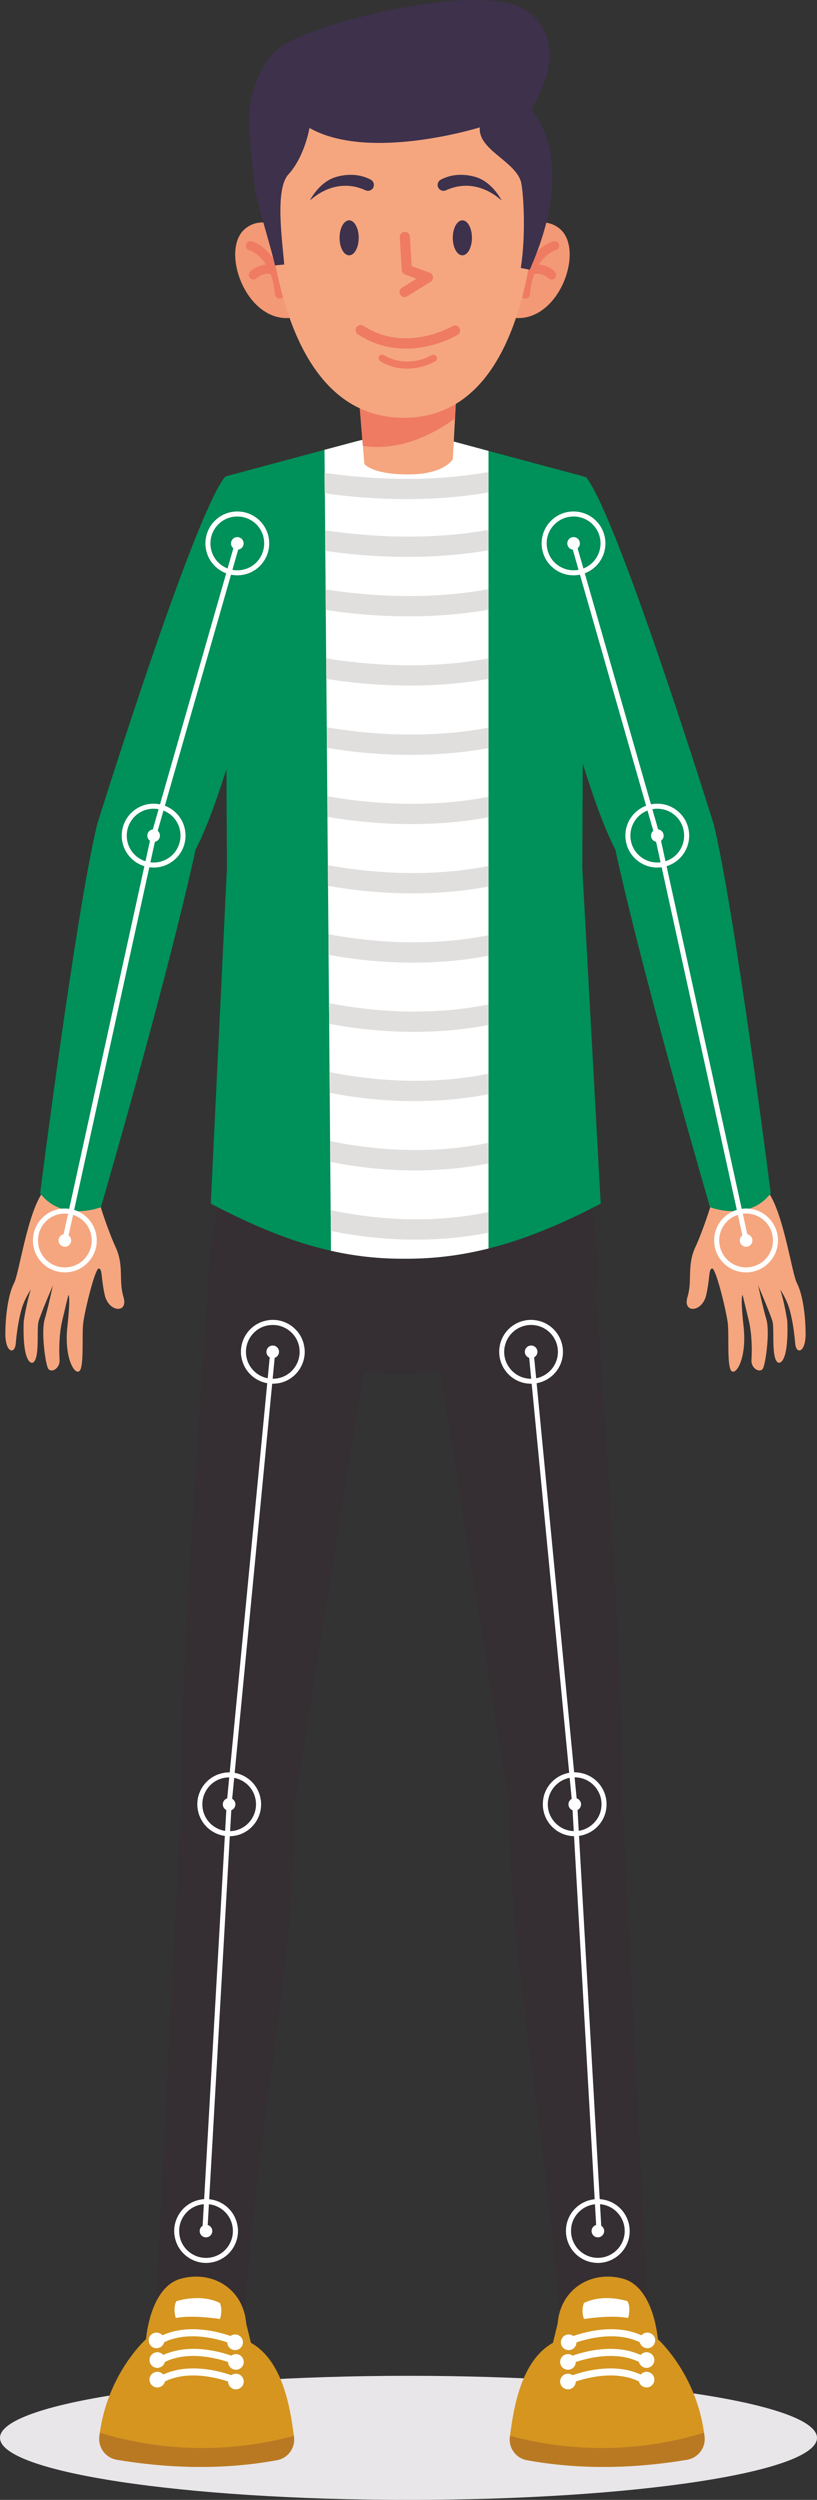 <?xml version="1.0" encoding="UTF-8"?><svg xmlns="http://www.w3.org/2000/svg" viewBox="0 0 121.94 372.73"><rect x="0" y="0" width="121.94" height="372.73" fill="#333333" stroke="none"/><defs><style>.d{fill:#fff;}.e{fill:#009059;}.f{fill:#ef7b62;}.g{fill:#d5951f;}.h{fill:#352e32;}.i{fill:#3d314c;}.j{fill:#e8e6e9;}.k{fill:#f39975;}.l{fill:#b97923;}.m{fill:#e1dfde;}.n{fill:#f5a67f;}</style></defs><g id="a"/><g id="b"><g id="c"><g><path class="j" d="M60.97,372.73c-33.67,0-60.97-4.14-60.97-9.25s27.3-9.25,60.97-9.25,60.97,4.14,60.97,9.25-27.3,9.25-60.97,9.25"/><path class="h" d="M30.93,195.77c-.04-12.83,3.13-21.44,3.13-21.44,20.61-1.33,53.01,0,53.01,0,.04,.12,.09,.25,.13,.37,0,0,3.33,11.71,1.38,21.06-20.05,12.42-39.37,11.6-57.66,0h0Z"/><path class="h" d="M88.98,193.34s4.43,60.38,3.91,75.45l3.97,79.14-13.16-.78c-2.86-36.26-7.75-54.45-7.61-77.84l-11.27-70.4s10.96-5.31,24.16-5.57h0Z"/><path class="g" d="M83.23,346.49c.37-5.2,5.02-8.04,9.76-6.74,4.64,1.27,5.19,9.01,5.19,9.01,0,0,5.66,5.03,6.9,13.95,.03,.2,.06,.39,.08,.6,.19,1.65-.97,3.16-2.6,3.43-8.22,1.36-16.21,1.47-23.92,.06-1.62-.29-2.74-1.8-2.54-3.45l.02-.19c.52-3.94,1.59-11.17,6.41-13.85l.69-2.82h0Z"/><path class="d" d="M85.06,352.49l-.42-.95c.29-.13,7.12-3.05,12.09,.2l-.57,.87c-4.51-2.94-11.04-.14-11.11-.11h0Z"/><path class="d" d="M85.92,352.35c-.11,.64-.71,1.07-1.34,.96-.64-.11-1.07-.71-.96-1.34,.11-.64,.71-1.07,1.34-.96,.63,.11,1.06,.71,.96,1.34h0Z"/><path class="d" d="M97.65,352.07c-.11,.64-.71,1.07-1.34,.96-.64-.11-1.07-.71-.96-1.34,.11-.64,.71-1.07,1.34-.96,.64,.11,1.07,.71,.96,1.34h0Z"/><path class="d" d="M85.18,349.56l-.42-.95c.29-.13,7.11-3.05,12.09,.2l-.57,.87c-4.51-2.94-11.04-.14-11.11-.11h0Z"/><path class="d" d="M86.03,349.42c-.11,.64-.71,1.07-1.34,.96-.64-.1-1.07-.71-.96-1.34,.11-.64,.71-1.07,1.34-.96,.64,.11,1.07,.71,.96,1.34h0Z"/><path class="d" d="M97.77,349.14c-.11,.64-.71,1.07-1.34,.96-.64-.11-1.06-.71-.96-1.34,.11-.64,.71-1.07,1.34-.96,.64,.11,1.07,.71,.96,1.34h0Z"/><path class="d" d="M85.06,355.41l-.42-.95c.29-.13,7.12-3.05,12.09,.19l-.57,.87c-4.51-2.94-11.04-.14-11.11-.11h0Z"/><path class="d" d="M85.92,355.27c-.11,.64-.71,1.07-1.34,.96-.64-.11-1.07-.71-.96-1.34,.11-.64,.71-1.06,1.34-.96,.63,.11,1.06,.71,.96,1.34h0Z"/><path class="d" d="M97.65,354.99c-.11,.64-.71,1.07-1.34,.96-.64-.11-1.07-.71-.96-1.34,.11-.64,.71-1.06,1.34-.96,.64,.11,1.07,.71,.96,1.34h0Z"/><path class="d" d="M93.66,343.11s-3.51-1.21-6.5,.26c-.27,.63-.31,1.54,0,2.39,0,0,4.03-.65,6.58-.15,0,0,.48-1.44-.08-2.5h0Z"/><path class="l" d="M102.56,366.75c-8.22,1.36-16.21,1.47-23.92,.06-1.62-.29-2.74-1.8-2.54-3.45l.02-.19c4.81,1.35,16.05,3.54,28.95-.46,.03,.2,.06,.39,.08,.6,.19,1.65-.97,3.16-2.6,3.43h0Z"/><path class="d" d="M74.95,200.79l-.37-.07c-.05,.28-.07,.57-.07,.84,0,2.26,1.62,4.27,3.92,4.68,.28,.05,.56,.07,.84,.07,2.26,0,4.27-1.62,4.68-3.92,.05-.28,.07-.57,.07-.84,0-2.26-1.62-4.27-3.92-4.68-.28-.05-.57-.08-.84-.08-2.26,0-4.27,1.62-4.68,3.92l.37,.07,.37,.07c.35-1.94,2.04-3.3,3.94-3.3,.23,0,.47,.02,.71,.06,1.94,.35,3.3,2.04,3.3,3.94,0,.23-.02,.47-.06,.71-.35,1.94-2.04,3.31-3.94,3.31-.23,0-.47-.02-.71-.06-1.94-.35-3.31-2.04-3.31-3.94,0-.24,.02-.47,.06-.71l-.37-.07h0Z"/><path class="d" d="M78.35,201.39c-.09,.51,.25,1,.76,1.09,.51,.09,.99-.25,1.09-.76,.09-.51-.25-1-.76-1.09-.51-.09-1,.25-1.09,.76h0Z"/><path class="d" d="M81.46,268.25l-.37-.07c-.05,.28-.07,.57-.07,.84,0,2.26,1.62,4.27,3.92,4.68,.28,.05,.56,.07,.84,.07,2.26,0,4.27-1.62,4.68-3.92,.05-.28,.07-.57,.07-.84,0-2.26-1.62-4.27-3.92-4.68-.28-.05-.57-.08-.84-.08-2.26,0-4.27,1.62-4.68,3.92l.37,.07,.37,.07c.35-1.94,2.04-3.31,3.94-3.31,.23,0,.47,.02,.71,.06,1.94,.35,3.3,2.04,3.3,3.94,0,.23-.02,.47-.06,.71-.35,1.94-2.04,3.31-3.94,3.31-.23,0-.47-.02-.71-.06-1.94-.35-3.31-2.04-3.31-3.94,0-.24,.02-.47,.06-.71l-.37-.07h0Z"/><path class="d" d="M84.86,268.86c-.09,.51,.25,1,.76,1.09,.51,.09,1-.25,1.09-.76s-.25-.99-.76-1.09c-.51-.09-1,.25-1.09,.76h0Z"/><path class="d" d="M84.91,331.87l-.37-.07c-.05,.28-.07,.57-.07,.84,0,2.26,1.62,4.27,3.92,4.68,.28,.05,.57,.08,.84,.08,2.26,0,4.27-1.62,4.68-3.92,.05-.28,.07-.57,.07-.84,0-2.26-1.62-4.27-3.92-4.68-.28-.05-.57-.08-.84-.08-2.26,0-4.27,1.62-4.68,3.92l.37,.07,.37,.07c.35-1.94,2.04-3.31,3.94-3.31,.23,0,.47,.02,.71,.06,1.94,.35,3.31,2.04,3.31,3.94,0,.23-.02,.47-.06,.71-.35,1.94-2.04,3.3-3.94,3.3-.23,0-.47-.02-.71-.06-1.94-.35-3.3-2.04-3.3-3.94,0-.23,.02-.47,.06-.71l-.37-.07h0Z"/><path class="d" d="M88.31,332.48c-.09,.51,.25,1,.76,1.09,.51,.09,.99-.25,1.09-.76,.09-.51-.25-.99-.76-1.09-.51-.09-.99,.25-1.09,.76h0Z"/><polygon class="d" points="78.9 201.59 85.41 269.05 89.03 332.67 89.78 332.62 86.15 269 79.64 201.52 78.9 201.59 78.9 201.59"/><path class="h" d="M31,193.34s-4.43,60.38-3.91,75.45l-3.98,79.14,13.16-.78c2.86-36.26,7.75-54.45,7.61-77.84l11.27-70.4s-10.96-5.31-24.16-5.57h0Z"/><path class="g" d="M36.75,346.49c-.37-5.2-5.02-8.04-9.76-6.74-4.64,1.27-5.19,9.01-5.19,9.01,0,0-5.66,5.03-6.9,13.95-.03,.2-.06,.39-.08,.6-.19,1.65,.97,3.16,2.6,3.43,8.22,1.36,16.21,1.47,23.92,.06,1.62-.29,2.74-1.8,2.54-3.45l-.02-.19c-.52-3.94-1.59-11.17-6.41-13.85l-.69-2.82h0Z"/><path class="d" d="M34.92,352.49l.42-.95c-.29-.13-7.11-3.05-12.09,.2l.57,.87c4.51-2.94,11.04-.14,11.11-.11h0Z"/><path class="d" d="M34.06,352.35c.11,.64,.71,1.07,1.34,.96,.64-.11,1.07-.71,.96-1.34-.11-.64-.71-1.07-1.34-.96-.64,.11-1.06,.71-.96,1.34h0Z"/><path class="d" d="M22.33,352.07c.11,.64,.71,1.07,1.34,.96,.64-.11,1.07-.71,.96-1.34-.11-.64-.71-1.07-1.34-.96-.64,.11-1.07,.71-.96,1.34h0Z"/><path class="d" d="M34.8,349.56l.42-.95c-.29-.13-7.11-3.05-12.09,.2l.57,.87c4.51-2.94,11.04-.14,11.11-.11h0Z"/><path class="d" d="M33.94,349.42c.11,.64,.71,1.07,1.34,.96,.64-.1,1.07-.71,.96-1.34-.11-.64-.71-1.07-1.34-.96-.64,.11-1.07,.71-.96,1.34h0Z"/><path class="d" d="M22.21,349.14c.11,.64,.71,1.07,1.34,.96,.64-.11,1.07-.71,.96-1.34-.11-.64-.71-1.07-1.34-.96-.64,.11-1.07,.71-.96,1.34h0Z"/><path class="d" d="M34.92,355.41l.42-.95c-.29-.13-7.11-3.05-12.09,.19l.57,.87c4.51-2.94,11.04-.14,11.11-.11h0Z"/><path class="d" d="M34.06,355.27c.11,.64,.71,1.07,1.34,.96,.64-.11,1.07-.71,.96-1.34-.11-.64-.71-1.06-1.34-.96-.64,.11-1.06,.71-.96,1.34h0Z"/><path class="d" d="M22.33,354.99c.11,.64,.71,1.07,1.34,.96,.64-.11,1.07-.71,.96-1.34-.11-.64-.71-1.06-1.34-.96-.64,.11-1.07,.71-.96,1.34h0Z"/><path class="d" d="M26.32,343.11s3.51-1.21,6.5,.26c.27,.63,.31,1.54,0,2.39,0,0-4.03-.65-6.58-.15,0,0-.48-1.44,.08-2.5h0Z"/><path class="l" d="M17.42,366.75c8.22,1.36,16.21,1.47,23.92,.06,1.62-.29,2.74-1.8,2.54-3.45l-.02-.19c-4.81,1.35-16.05,3.54-28.95-.46-.03,.2-.06,.39-.08,.6-.19,1.65,.97,3.16,2.6,3.43h0Z"/><path class="d" d="M45.03,200.79l-.37,.07c.04,.24,.06,.48,.06,.71,0,1.9-1.36,3.6-3.3,3.94-.24,.04-.48,.06-.71,.06-1.9,0-3.6-1.36-3.94-3.31-.04-.24-.06-.48-.06-.71,0-1.9,1.36-3.6,3.3-3.94,.24-.04,.48-.06,.71-.06,1.9,0,3.6,1.36,3.94,3.3l.37-.07,.37-.07c-.41-2.3-2.42-3.92-4.68-3.92-.28,0-.56,.02-.84,.08-2.3,.41-3.92,2.42-3.92,4.68,0,.28,.02,.56,.08,.84,.41,2.3,2.42,3.92,4.68,3.92,.28,0,.56-.03,.84-.07,2.3-.41,3.92-2.42,3.92-4.68,0-.28-.02-.56-.08-.84l-.37,.07h0Z"/><path class="d" d="M41.63,201.39c.09,.51-.25,1-.76,1.09-.51,.09-1-.25-1.09-.76-.09-.51,.25-1,.76-1.09,.51-.09,1,.25,1.09,.76h0Z"/><path class="d" d="M38.52,268.25l-.37,.07c.04,.24,.06,.48,.06,.71,0,1.9-1.36,3.6-3.3,3.94-.24,.04-.48,.06-.71,.06-1.9,0-3.6-1.36-3.94-3.31-.04-.24-.06-.48-.06-.71,0-1.9,1.36-3.6,3.3-3.94,.24-.04,.48-.06,.71-.06,1.9,0,3.6,1.36,3.94,3.31l.37-.07,.37-.07c-.41-2.3-2.42-3.92-4.68-3.92-.28,0-.56,.02-.84,.08-2.3,.41-3.92,2.42-3.92,4.68,0,.28,.02,.56,.08,.84,.41,2.3,2.42,3.92,4.68,3.92,.28,0,.56-.03,.84-.07,2.3-.41,3.92-2.42,3.92-4.68,0-.28-.02-.56-.08-.84l-.37,.07h0Z"/><path class="d" d="M35.12,268.86c.09,.51-.25,1-.76,1.09-.51,.09-1-.25-1.09-.76-.09-.51,.25-.99,.76-1.09,.51-.09,1,.25,1.09,.76h0Z"/><path class="d" d="M35.07,331.87l-.37,.07c.04,.24,.06,.48,.06,.71,0,1.9-1.36,3.6-3.31,3.94-.24,.04-.48,.06-.71,.06-1.9,0-3.6-1.36-3.94-3.31-.04-.24-.06-.48-.06-.71,0-1.9,1.36-3.6,3.31-3.94,.24-.04,.48-.06,.71-.06,1.9,0,3.6,1.36,3.94,3.31l.37-.07,.37-.07c-.41-2.3-2.42-3.92-4.68-3.92-.28,0-.56,.02-.84,.08-2.3,.41-3.92,2.42-3.92,4.68,0,.28,.02,.56,.08,.84,.41,2.3,2.42,3.92,4.68,3.92,.28,0,.56-.03,.84-.08,2.3-.41,3.92-2.42,3.92-4.68,0-.28-.02-.56-.08-.84l-.37,.07h0Z"/><path class="d" d="M31.67,332.48c.09,.51-.25,1-.76,1.09-.51,.09-1-.25-1.09-.76-.09-.51,.25-.99,.76-1.09,.51-.09,1,.25,1.09,.76h0Z"/><polygon class="d" points="40.34 201.52 33.83 269 30.2 332.62 30.95 332.67 34.57 269.05 41.08 201.59 40.34 201.52 40.34 201.52"/><path class="e" d="M89.66,179.46c-5.86,3.07-11.3,5.33-16.75,6.69-4.1,1.03-8.21,1.55-12.52,1.52-3.81,.03-7.42-.38-10.99-1.18-5.83-1.31-11.57-3.69-17.94-7.03l2.41-50.04-.26-58.37,14.82-3.98,4.46-1.19c2.46-.66,4.98-.98,7.5-1,2.52,.02,5.04,.34,7.5,1l5.02,1.35,14.26,3.82-.26,58.37,2.75,50.04h0Z"/><path class="d" d="M72.91,67.23v118.92c-4.1,1.03-8.21,1.55-12.52,1.52-3.81,.03-7.42-.38-10.99-1.18l-.02-2.96-.03-3.1-.06-7.2-.02-3.1-.06-7.19-.03-3.1-.05-7.19-.03-3.09-.06-7.19-.02-3.08-.06-7.2-.03-3.09-.06-7.2-.02-3.08-.06-7.21-.02-3.07-.06-7.22-.03-3.06-.06-7.22-.02-3.06-.06-7.21-.02-3.06-.06-7.23-.03-3.05v-.26l4.46-1.19c2.46-.66,4.98-.98,7.5-1,2.52,.02,5.04,.34,7.5,1l4.97,1.34h.05Z"/><path class="m" d="M72.91,70.4v3.02c-4.27,.74-8.44,1-12.27,1-4.74,0-8.96-.41-12.18-.87l-.03-3.05c5.67,.82,14.9,1.57,24.43-.11h.05Z"/><path class="m" d="M72.91,79v3.04c-4.21,.73-8.32,1-12.09,1-4.78,0-9.04-.43-12.28-.91l-.02-3.06c5.68,.85,14.88,1.63,24.39-.07h0Z"/><path class="m" d="M72.91,87.84v3.06c-4.15,.73-8.2,1-11.92,1-4.81,0-9.09-.45-12.37-.96l-.02-3.06c5.67,.89,14.82,1.71,24.31-.04h0Z"/><path class="m" d="M72.91,98.16v3.06c-4.1,.73-8.09,1-11.77,1-4.83,0-9.13-.47-12.43-1l-.03-3.06c5.67,.92,14.77,1.77,24.23,0h0Z"/><path class="m" d="M72.91,108.49v3.05c-4.04,.73-7.98,1.01-11.63,1.01-4.86,0-9.18-.49-12.49-1.04l-.02-3.07c5.66,.96,14.7,1.83,24.14,.05h0Z"/><path class="m" d="M72.91,118.8v3.06c-4,.74-7.89,1.01-11.49,1.01-4.88,0-9.22-.51-12.55-1.07l-.02-3.08c5.65,1,14.65,1.9,24.06,.08h0Z"/><path class="m" d="M72.91,129.12v3.06c-3.95,.74-7.81,1.02-11.37,1.02-4.88,0-9.23-.52-12.58-1.11l-.03-3.09c5.65,1.03,14.59,1.96,23.98,.12h0Z"/><path class="m" d="M72.91,139.44v3.06c-3.92,.75-7.73,1.03-11.25,1.03-4.9,0-9.25-.54-12.62-1.16l-.02-3.08c5.64,1.06,14.53,2.01,23.89,.15h0Z"/><path class="m" d="M72.91,149.76v3.07c-3.88,.74-7.65,1.02-11.15,1.02-4.9,0-9.25-.56-12.63-1.2l-.03-3.09c5.63,1.11,14.48,2.08,23.81,.2h0Z"/><path class="m" d="M72.91,160.08v3.06c-3.85,.75-7.58,1.04-11.05,1.04-4.9,0-9.26-.58-12.65-1.24l-.03-3.1c5.63,1.14,14.42,2.14,23.73,.24h0Z"/><path class="m" d="M72.91,170.39v3.08c-3.82,.75-7.52,1.04-10.95,1.04-4.91,0-9.27-.59-12.67-1.28l-.02-3.1c5.62,1.17,14.36,2.19,23.64,.26h0Z"/><path class="m" d="M72.91,180.71v3.08c-3.79,.75-7.45,1.04-10.86,1.04-4.9,0-9.26-.6-12.67-1.3l-.03-3.1c5.61,1.19,14.31,2.23,23.56,.28h0Z"/><path class="n" d="M14.85,179.41s1.15,3.81,2.42,6.57c1.27,2.77,.4,4.9,1.16,7.4,.76,2.5-2.22,2.31-2.8-.31-.58-2.62-.33-3.86-.88-3.94-.55-.08-2.11,6.3-2.33,8.13-.22,1.83,.15,6.42-.54,7.14-.69,.72-2.34-1.87-1.82-6.64,.52-4.78,.14-4.67,.14-4.67,0,0-.45,1.85-.92,3.85-.47,1.99-.48,4.42-.39,5.79,.09,1.36-1.3,2.04-1.71,1.31-.41-.73-1.06-5.48-.51-7.34,.55-1.86,1.22-5.04,1.22-5.04,0,0-1.83,4.27-2.14,5.37-.31,1.1,.21,5.31-.75,6.08-.4,.32-1.67-.11-1.46-6.1,0,0,.44-2.93,1.07-4.74,0,0-.98,1.35-1.46,3.17-.42,1.6-.66,3.28-.8,4.9-.14,1.62-1.54,1.41-1.55-1.45,0-2.86,.48-6.01,1.28-7.54,.8-1.52,1.98-10.43,4.36-13.69l8.39,1.77h0Z"/><path class="e" d="M41.77,84.02s-6.85,31.7-12.59,42.67c0,0-3.15,15.43-14.12,53.3,0,0-5.73,2.28-9.07-2.07,0,0,5.3-41.63,8.49-54.94,0,0,14.32-45.99,19.13-51.92,0,0,7.4,3,8.15,12.97h0Z"/><path class="d" d="M39.81,81.02h-.38c0,1.11-.45,2.11-1.17,2.84-.73,.73-1.73,1.17-2.84,1.17s-2.11-.45-2.84-1.17c-.73-.73-1.17-1.73-1.17-2.84,0-1.11,.45-2.11,1.17-2.84,.73-.73,1.73-1.17,2.84-1.17s2.11,.45,2.84,1.17c.73,.73,1.17,1.73,1.17,2.84h.75c0-2.63-2.13-4.76-4.76-4.76s-4.76,2.13-4.76,4.76c0,2.63,2.13,4.76,4.76,4.76s4.76-2.13,4.76-4.76h-.38Z"/><path class="d" d="M36.36,81.02c0,.52-.42,.94-.94,.94s-.94-.42-.94-.94,.42-.94,.94-.94,.94,.42,.94,.94h0Z"/><path class="d" d="M27.32,124.59h-.38c0,1.11-.45,2.11-1.17,2.84-.73,.73-1.73,1.17-2.84,1.17-1.11,0-2.11-.45-2.84-1.17-.73-.73-1.17-1.73-1.17-2.84,0-1.11,.45-2.11,1.17-2.84,.73-.73,1.73-1.17,2.84-1.17s2.11,.45,2.84,1.17c.73,.73,1.17,1.73,1.17,2.84h.75c0-2.63-2.13-4.76-4.76-4.76s-4.76,2.13-4.76,4.76c0,2.63,2.13,4.76,4.76,4.76,2.63,0,4.76-2.13,4.76-4.76h-.38Z"/><path class="d" d="M23.87,124.59c0,.52-.42,.94-.94,.94s-.94-.42-.94-.94,.42-.94,.94-.94,.94,.42,.94,.94h0Z"/><path class="d" d="M14.07,184.95h-.38c0,1.11-.45,2.11-1.17,2.84-.73,.73-1.73,1.17-2.84,1.18-1.11,0-2.11-.45-2.84-1.18-.73-.73-1.17-1.73-1.17-2.84,0-1.11,.45-2.11,1.17-2.84,.73-.73,1.73-1.17,2.84-1.17s2.11,.45,2.84,1.17c.73,.73,1.17,1.73,1.17,2.84h.75c0-2.63-2.13-4.76-4.76-4.76s-4.76,2.13-4.76,4.76c0,2.63,2.13,4.76,4.76,4.76,2.63,0,4.76-2.13,4.76-4.76h-.38Z"/><path class="d" d="M10.62,184.95c0,.52-.42,.94-.94,.94s-.94-.42-.94-.94,.42-.94,.94-.94,.94,.42,.94,.94h0Z"/><polygon class="d" points="35.07 80.91 22.57 124.5 9.31 184.87 10.05 185.03 23.3 124.69 35.79 81.12 35.07 80.91 35.07 80.91"/><path class="n" d="M106.19,179.41s-1.15,3.81-2.42,6.57c-1.27,2.77-.4,4.9-1.16,7.4-.76,2.5,2.22,2.31,2.8-.31,.58-2.62,.33-3.86,.88-3.94,.55-.08,2.11,6.3,2.33,8.13,.22,1.83-.15,6.42,.54,7.14,.69,.72,2.34-1.87,1.82-6.64-.52-4.78-.14-4.67-.14-4.67,0,0,.45,1.85,.93,3.85,.47,1.99,.48,4.42,.39,5.79-.09,1.36,1.3,2.04,1.71,1.31,.41-.73,1.06-5.48,.51-7.34-.55-1.86-1.22-5.04-1.22-5.04,0,0,1.83,4.27,2.14,5.37,.31,1.1-.21,5.31,.75,6.08,.4,.32,1.67-.11,1.46-6.1,0,0-.44-2.93-1.07-4.74,0,0,.98,1.35,1.46,3.17,.42,1.6,.65,3.28,.79,4.9,.14,1.62,1.54,1.41,1.55-1.45,0-2.86-.48-6.01-1.28-7.54-.8-1.52-1.98-10.43-4.36-13.69l-8.39,1.77h0Z"/><path class="e" d="M79.27,84.02s6.85,31.7,12.58,42.67c0,0,3.16,15.43,14.12,53.3,0,0,5.73,2.28,9.07-2.07,0,0-5.3-41.63-8.49-54.94,0,0-14.32-45.99-19.13-51.92,0,0-7.4,3-8.15,12.97h0Z"/><path class="d" d="M81.22,81.02h-.38c0,2.63,2.13,4.76,4.76,4.76s4.76-2.13,4.76-4.76-2.13-4.76-4.76-4.76-4.76,2.13-4.76,4.76h.75c0-1.11,.45-2.11,1.18-2.84,.73-.73,1.73-1.17,2.84-1.17s2.11,.45,2.84,1.17c.73,.73,1.18,1.73,1.18,2.84s-.45,2.11-1.18,2.84c-.73,.73-1.73,1.17-2.84,1.17s-2.11-.45-2.84-1.17c-.73-.73-1.17-1.73-1.18-2.84h-.38Z"/><path class="d" d="M84.67,81.02c0,.52,.42,.94,.94,.94s.94-.42,.94-.94-.42-.94-.94-.94-.94,.42-.94,.94h0Z"/><path class="d" d="M93.72,124.59h-.38c0,2.63,2.13,4.76,4.76,4.76,2.63,0,4.76-2.13,4.76-4.76s-2.13-4.76-4.76-4.76-4.76,2.13-4.76,4.76h.75c0-1.11,.45-2.11,1.17-2.84,.73-.73,1.73-1.17,2.84-1.17s2.11,.45,2.84,1.17c.73,.73,1.17,1.73,1.17,2.84s-.45,2.11-1.17,2.84c-.73,.73-1.73,1.17-2.84,1.17-1.11,0-2.11-.45-2.84-1.17-.73-.73-1.17-1.73-1.17-2.84h-.38Z"/><path class="d" d="M97.17,124.59c0,.52,.42,.94,.94,.94s.94-.42,.94-.94-.42-.94-.94-.94-.94,.42-.94,.94h0Z"/><path class="d" d="M106.97,184.95h-.38c0,2.63,2.13,4.76,4.76,4.76,2.63,0,4.76-2.13,4.76-4.76s-2.13-4.76-4.76-4.76-4.76,2.13-4.76,4.76h.75c0-1.11,.45-2.11,1.18-2.84,.73-.73,1.73-1.17,2.84-1.17s2.11,.45,2.84,1.17c.73,.73,1.17,1.73,1.17,2.84s-.45,2.11-1.17,2.84c-.73,.73-1.73,1.17-2.84,1.18-1.11,0-2.11-.45-2.84-1.18-.73-.73-1.17-1.73-1.18-2.84h-.38Z"/><path class="d" d="M110.42,184.95c0,.52,.42,.94,.94,.94s.94-.42,.94-.94-.42-.94-.94-.94-.94,.42-.94,.94h0Z"/><polygon class="d" points="85.25 81.12 97.74 124.69 110.99 185.03 111.72 184.87 98.47 124.5 85.97 80.91 85.25 81.12 85.25 81.12"/><path class="n" d="M68.17,57.53l-.26,4.85-.32,6.07s-1.21,2.29-6.65,2.29-6.56-1.56-6.56-1.56l-.22-2.69-.73-8.95h14.74Z"/><path class="f" d="M68.17,57.53l-.26,4.85c-2.27,1.7-7.65,5.04-13.75,4.1l-.73-8.95h14.74Z"/><path class="k" d="M44.13,35.49s-4.17-4.08-7.5-1.42c-3.93,3.14,.18,14.46,7.16,13.27l.34-11.85h0Z"/><path class="f" d="M41.7,44.52c-.35-.01-.63-.28-.66-.63-.45-5.57-3.71-6.54-3.85-6.58-.37-.1-.58-.48-.48-.84,.1-.37,.47-.59,.84-.49,.18,.05,4.34,1.2,4.87,7.8,.03,.38-.25,.71-.63,.74h-.08Z"/><path class="f" d="M37.8,41.68c-.16,0-.32-.07-.45-.19-.28-.26-.29-.7-.02-.98,.06-.06,1.48-1.51,3.72-.94,.37,.09,.59,.47,.5,.84-.09,.37-.47,.59-.84,.5-1.48-.38-2.37,.54-2.38,.55-.14,.15-.33,.22-.52,.21h0Z"/><path class="k" d="M76,35.49s4.17-4.08,7.5-1.42c3.93,3.14-.18,14.46-7.16,13.27l-.34-11.85h0Z"/><path class="f" d="M78.44,44.52c.35-.01,.64-.28,.66-.63,.45-5.57,3.71-6.54,3.85-6.58,.37-.1,.58-.48,.49-.84-.1-.37-.47-.59-.84-.49-.18,.05-4.34,1.2-4.87,7.8-.03,.38,.25,.71,.63,.74h.08Z"/><path class="f" d="M82.34,41.68c.16,0,.32-.07,.45-.19,.28-.26,.29-.7,.03-.98-.06-.06-1.47-1.51-3.72-.94-.37,.09-.59,.47-.5,.84,.09,.37,.47,.59,.84,.5,1.48-.38,2.37,.54,2.38,.55,.14,.15,.33,.22,.52,.21h0Z"/><path class="n" d="M60.28,62.29c-14.41,0-18.86-17.11-20.18-29.64-1.22-11.55,7.75-21.73,19.36-21.87,.15,0,.31,0,.47,0,.19,0,.39,0,.58,0,11.47,.15,20.41,10.06,19.42,21.49-1.1,12.69-5.24,30.02-19.64,30.02h0Z"/><path class="i" d="M78.57,1.57c7.31,5,.7,14.75,.7,14.75,0,0,7.28,7.12-.21,23.9l-1.33-.27c.85-5.37,.34-11.91,0-12.94-1.01-3.07-6.39-4.7-6.12-8.02,0,0-16.49,5.16-25.42,.09,0,0-.7,4.25-3.15,6.93-2.05,2.24-.88,10.05-.62,13.43l-1.37,.13c-.81-3.44-2.79-9.64-3.01-11.46-.13-1.15-.62-5.71-.83-8.98-.18-2.86,.33-5.74,1.62-8.29,.72-1.41,1.71-2.83,3.08-3.85,4.79-3.57,30.03-9.95,36.66-5.42h0Z"/><path class="i" d="M53.54,35.46c0,1.44-.64,2.61-1.43,2.61-.79,0-1.43-1.17-1.43-2.61,0-1.44,.64-2.61,1.43-2.61,.79,0,1.43,1.17,1.43,2.61h0Z"/><path class="i" d="M46.25,29.89s1.38-2.83,4.02-3.54c2.45-.66,4.2-.03,5.08,.45,.38,.21,.55,.67,.4,1.08-.18,.48-.73,.71-1.2,.49-1.48-.69-4.75-1.58-8.3,1.52h0Z"/><path class="i" d="M67.58,35.46c0,1.44,.64,2.61,1.43,2.61,.79,0,1.43-1.17,1.43-2.61,0-1.44-.64-2.61-1.43-2.61-.79,0-1.43,1.17-1.43,2.61h0Z"/><path class="i" d="M74.87,29.89s-1.38-2.83-4.02-3.54c-2.45-.66-4.2-.03-5.08,.45-.38,.21-.55,.67-.4,1.08,.18,.48,.73,.71,1.2,.49,1.48-.69,4.75-1.58,8.3,1.52h0Z"/><path class="f" d="M60.31,44.3c-.23-.02-.44-.15-.57-.36-.22-.36-.11-.82,.25-1.04l2.17-1.34-1.7-.63c-.28-.1-.48-.37-.5-.67l-.29-4.89c-.02-.42,.29-.78,.71-.8,.42-.03,.78,.29,.8,.71l.26,4.39,2.7,.99c.27,.1,.46,.35,.49,.64,.03,.29-.11,.57-.36,.72l-3.5,2.16c-.15,.09-.31,.13-.47,.11h0Z"/><path class="f" d="M63.52,51.68c-2.81,.56-6.5,.53-10.1-1.83-.35-.23-.45-.7-.22-1.05,.23-.35,.7-.45,1.05-.22,6.31,4.14,13.2,.09,13.27,.05,.36-.22,.82-.1,1.04,.26,.22,.36,.1,.82-.26,1.04-.15,.09-2.05,1.21-4.78,1.75h0Z"/><path class="f" d="M60.95,54.97c-1.26,.03-2.71-.23-4.19-1.11-.25-.15-.33-.48-.18-.73,.15-.25,.48-.33,.73-.18,3.53,2.1,6.97,.1,7.11,.01,.25-.15,.58-.07,.73,.18,.15,.25,.07,.58-.18,.73-.11,.06-1.76,1.04-4.02,1.09h0Z"/></g></g></g></svg>
